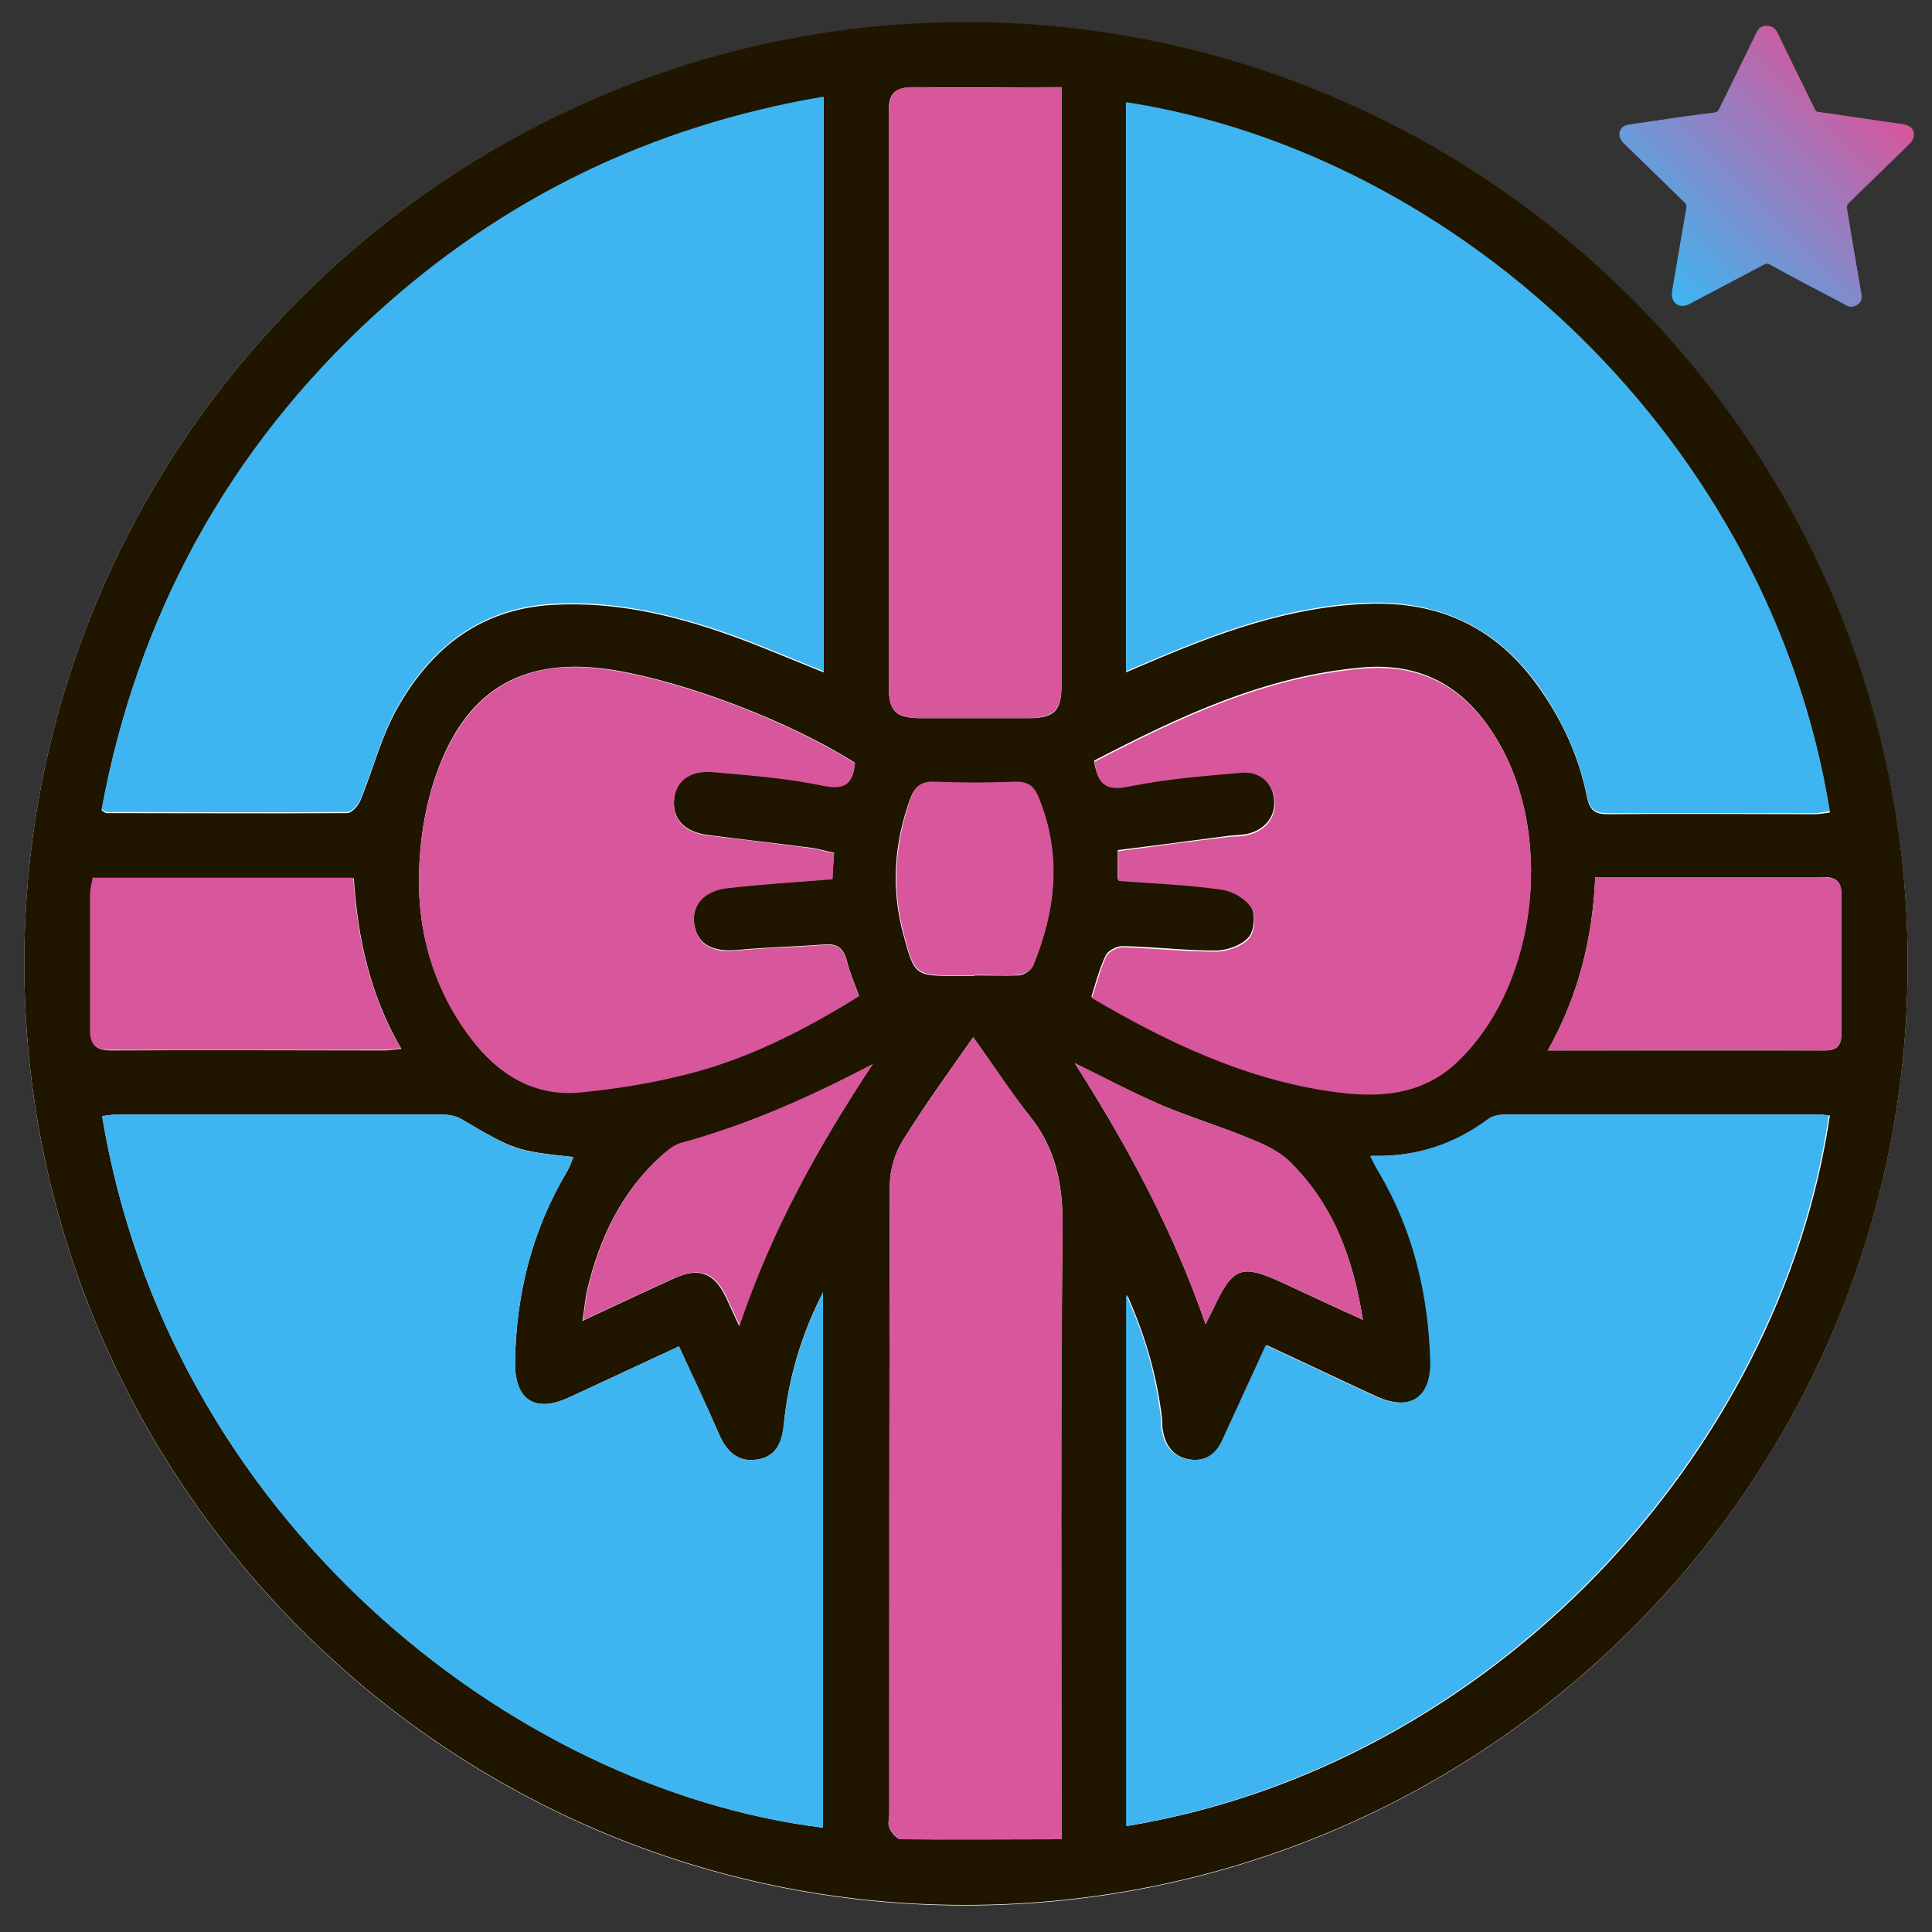 <svg width="45" height="45" viewBox="0 0 45 45" fill="none" xmlns="http://www.w3.org/2000/svg">
<rect x="0" y="0" width="45" height="45" fill="#333333" stroke="none"/>
<g clip-path="url(#clip0_818_817)">
<path d="M0.566 22.461C0.579 34.56 10.44 44.408 22.526 44.383C34.611 44.357 44.421 34.547 44.434 22.461C44.434 10.363 34.599 0.514 22.5 0.527C10.401 0.514 0.553 10.376 0.566 22.461Z" fill="white"/>
<path d="M0.566 22.461C0.553 10.376 10.401 0.514 22.5 0.514C34.599 0.514 44.447 10.363 44.434 22.449C44.434 34.534 34.624 44.344 22.526 44.37C10.44 44.396 0.579 34.56 0.566 22.449V22.461ZM19.183 15.634V2.276C15.171 2.957 11.687 4.641 8.73 7.354C5.323 10.479 3.201 14.336 2.366 18.874C2.43 18.913 2.456 18.939 2.481 18.939C4.346 18.939 6.223 18.951 8.087 18.939C8.19 18.939 8.344 18.771 8.396 18.643C8.691 17.923 8.884 17.139 9.27 16.47C10.054 15.094 11.186 14.194 12.844 14.091C14.297 14.001 15.673 14.323 17.01 14.799C17.73 15.056 18.437 15.364 19.183 15.66V15.634ZM15.814 31.359C14.927 31.77 14.079 32.169 13.243 32.554C12.459 32.914 11.983 32.606 11.996 31.731C12.021 30.137 12.394 28.646 13.217 27.27C13.268 27.18 13.307 27.064 13.358 26.949C12.034 26.807 11.983 26.794 10.761 26.074C10.62 25.997 10.44 25.959 10.286 25.959C7.766 25.959 5.246 25.959 2.726 25.959C2.61 25.959 2.494 25.984 2.379 25.997C3.921 35.331 11.88 41.67 19.17 42.57V30.099C18.669 31.076 18.36 32.104 18.257 33.184C18.218 33.596 18.077 33.93 17.64 33.994C17.19 34.071 16.92 33.801 16.753 33.416C16.457 32.734 16.136 32.066 15.814 31.359ZM26.229 15.66C26.434 15.57 26.588 15.506 26.743 15.441C28.363 14.747 30.009 14.143 31.808 14.066C33.544 13.989 34.894 14.631 35.884 16.071C36.411 16.83 36.784 17.653 36.964 18.566C37.029 18.874 37.144 18.964 37.453 18.964C39.06 18.951 40.667 18.964 42.274 18.964C42.39 18.964 42.506 18.939 42.621 18.926C41.233 10.311 34.02 3.613 26.229 2.404V15.673V15.66ZM31.937 26.923C32.027 27.103 32.078 27.206 32.143 27.309C32.94 28.659 33.287 30.137 33.339 31.68C33.364 32.567 32.85 32.889 32.04 32.516C31.204 32.13 30.369 31.731 29.507 31.333C29.16 32.091 28.826 32.811 28.491 33.544C28.337 33.879 28.08 34.046 27.72 33.994C27.36 33.943 27.154 33.699 27.09 33.339C27.064 33.236 27.077 33.12 27.064 33.017C26.948 32.066 26.691 31.14 26.254 30.163V42.531C34.74 41.13 41.464 33.866 42.621 25.984C42.544 25.984 42.467 25.959 42.403 25.959C39.96 25.959 37.517 25.959 35.074 25.959C34.946 25.959 34.791 25.984 34.688 26.061C33.904 26.64 33.03 26.949 31.963 26.923H31.937ZM19.916 17.769C18.424 16.817 16.007 15.891 14.31 15.609C12.266 15.274 10.916 15.994 10.196 17.936C9.951 18.604 9.81 19.337 9.771 20.057C9.681 21.549 10.041 22.937 10.954 24.159C11.597 25.02 12.433 25.547 13.539 25.431C14.451 25.341 15.377 25.187 16.251 24.943C17.588 24.57 18.823 23.927 20.006 23.194C19.903 22.899 19.787 22.641 19.723 22.371C19.646 22.076 19.491 21.973 19.196 21.999C18.514 22.05 17.833 22.063 17.164 22.127C16.611 22.179 16.251 21.999 16.174 21.549C16.097 21.086 16.38 20.739 16.959 20.674C17.756 20.584 18.553 20.546 19.389 20.469C19.389 20.289 19.414 20.096 19.427 19.864C19.247 19.826 19.08 19.774 18.913 19.749C18.116 19.646 17.319 19.556 16.521 19.453C15.969 19.389 15.673 19.106 15.698 18.643C15.724 18.193 16.058 17.923 16.624 17.974C17.486 18.051 18.347 18.116 19.196 18.296C19.723 18.399 19.864 18.219 19.916 17.756V17.769ZM26.049 20.494C26.884 20.559 27.681 20.597 28.453 20.7C28.71 20.739 29.018 20.931 29.147 21.137C29.25 21.304 29.211 21.703 29.07 21.844C28.903 22.024 28.569 22.14 28.311 22.14C27.591 22.14 26.858 22.05 26.139 22.037C26.01 22.037 25.804 22.14 25.753 22.256C25.611 22.551 25.521 22.886 25.419 23.22C27.167 24.249 28.967 25.11 30.96 25.393C32.014 25.547 33.056 25.534 33.917 24.724C35.858 22.911 36.244 19.273 34.74 17.023C34.02 15.943 33.056 15.441 31.757 15.544C29.468 15.737 27.463 16.689 25.483 17.717C25.56 18.231 25.74 18.399 26.28 18.296C27.141 18.116 28.016 18.051 28.903 17.974C29.34 17.936 29.623 18.206 29.674 18.604C29.726 19.003 29.468 19.337 29.031 19.427C28.89 19.453 28.748 19.453 28.62 19.466C27.759 19.581 26.884 19.697 26.036 19.8V20.469L26.049 20.494ZM24.724 42.84V42.159C24.724 37.607 24.698 33.043 24.75 28.491C24.75 27.527 24.57 26.717 23.966 25.971C23.516 25.406 23.13 24.801 22.667 24.159C22.076 25.007 21.523 25.766 21.021 26.576C20.841 26.871 20.726 27.257 20.726 27.604C20.713 32.49 20.713 37.363 20.713 42.249C20.713 42.351 20.674 42.48 20.713 42.57C20.764 42.686 20.893 42.84 20.983 42.84C22.217 42.853 23.451 42.84 24.724 42.84ZM24.724 2.031C23.554 2.031 22.436 2.044 21.317 2.031C20.854 2.031 20.687 2.147 20.7 2.649C20.726 7.084 20.7 11.52 20.7 15.956C20.7 16.56 20.841 16.727 21.459 16.727C22.294 16.727 23.13 16.727 23.966 16.727C24.57 16.727 24.724 16.547 24.724 15.956C24.724 11.52 24.724 7.084 24.724 2.649V2.031ZM2.173 20.443C2.147 20.597 2.109 20.726 2.109 20.854C2.109 21.909 2.109 22.95 2.109 24.004C2.109 24.364 2.263 24.467 2.61 24.467C4.731 24.454 6.84 24.467 8.961 24.467C9.077 24.467 9.18 24.441 9.347 24.429C8.614 23.169 8.331 21.844 8.241 20.456H2.173V20.443ZM36.051 24.467C38.276 24.467 40.384 24.467 42.506 24.467C42.84 24.467 42.891 24.3 42.891 24.043C42.891 22.976 42.891 21.909 42.891 20.854C42.891 20.507 42.75 20.417 42.416 20.43C41.181 20.443 39.947 20.43 38.713 20.43C38.211 20.43 37.697 20.43 37.157 20.43C37.093 21.857 36.771 23.181 36.051 24.467ZM20.327 24.789C18.887 25.547 17.421 26.203 15.866 26.627C15.698 26.679 15.544 26.807 15.403 26.923C14.477 27.759 13.963 28.839 13.68 30.034C13.629 30.253 13.616 30.471 13.564 30.767C14.336 30.407 15.017 30.086 15.698 29.777C16.277 29.507 16.637 29.649 16.907 30.214C16.997 30.407 17.087 30.6 17.216 30.883C17.974 28.633 19.067 26.691 20.314 24.801L20.327 24.789ZM25.033 24.763C26.254 26.679 27.321 28.646 28.08 30.844C28.157 30.677 28.209 30.587 28.247 30.51C28.723 29.494 28.903 29.43 29.906 29.893C30.497 30.163 31.088 30.446 31.744 30.741C31.513 29.276 31.037 28.029 30.021 27.039C29.777 26.807 29.443 26.653 29.121 26.524C28.44 26.241 27.72 26.023 27.051 25.74C26.37 25.444 25.701 25.097 25.033 24.763ZM22.706 22.719C23.04 22.719 23.387 22.731 23.721 22.719C23.837 22.719 24.017 22.603 24.056 22.5C24.583 21.214 24.737 19.916 24.184 18.591C24.081 18.334 23.94 18.206 23.644 18.219C23.014 18.244 22.371 18.244 21.741 18.219C21.433 18.219 21.304 18.334 21.201 18.604C20.828 19.633 20.751 20.674 21.034 21.741C21.304 22.744 21.304 22.731 22.32 22.731C22.448 22.731 22.564 22.731 22.693 22.731L22.706 22.719Z" fill="#201600"/>
<path d="M19.183 15.634C18.437 15.339 17.73 15.03 17.01 14.773C15.66 14.297 14.284 13.976 12.844 14.066C11.186 14.169 10.041 15.081 9.27 16.444C8.884 17.113 8.691 17.897 8.396 18.617C8.344 18.746 8.19 18.913 8.087 18.913C6.223 18.926 4.346 18.913 2.481 18.913C2.456 18.913 2.43 18.887 2.366 18.849C3.214 14.31 5.323 10.453 8.73 7.329C11.7 4.616 15.171 2.931 19.183 2.25V15.621V15.634Z" fill="#3EB5F1"/>
<path d="M15.814 31.359C16.149 32.066 16.457 32.734 16.753 33.416C16.933 33.814 17.203 34.072 17.64 33.994C18.077 33.93 18.206 33.596 18.257 33.184C18.36 32.104 18.681 31.076 19.17 30.099V42.57C11.867 41.67 3.922 35.331 2.379 25.997C2.494 25.984 2.61 25.959 2.726 25.959C5.246 25.959 7.766 25.959 10.286 25.959C10.453 25.959 10.633 25.984 10.761 26.074C11.983 26.794 12.021 26.82 13.359 26.949C13.307 27.064 13.269 27.167 13.217 27.27C12.394 28.646 12.021 30.137 11.996 31.732C11.996 32.606 12.459 32.914 13.243 32.554C14.091 32.169 14.927 31.77 15.814 31.359Z" fill="#3EB5F1"/>
<path d="M26.229 15.66V2.379C34.007 3.587 41.233 10.286 42.621 18.9C42.506 18.9 42.39 18.939 42.274 18.939C40.667 18.939 39.06 18.939 37.453 18.939C37.144 18.939 37.029 18.849 36.964 18.54C36.784 17.64 36.411 16.817 35.884 16.046C34.894 14.618 33.531 13.976 31.808 14.04C30.009 14.117 28.363 14.721 26.743 15.416C26.588 15.48 26.434 15.544 26.229 15.634V15.66Z" fill="#3EB5F1"/>
<path d="M31.937 26.923C33.004 26.949 33.879 26.64 34.663 26.061C34.766 25.984 34.92 25.959 35.048 25.959C37.491 25.959 39.934 25.959 42.377 25.959C42.454 25.959 42.531 25.971 42.596 25.984C41.438 33.866 34.714 41.117 26.229 42.532V30.163C26.678 31.14 26.923 32.066 27.038 33.017C27.051 33.12 27.038 33.236 27.064 33.339C27.128 33.699 27.334 33.93 27.694 33.994C28.067 34.046 28.311 33.879 28.466 33.544C28.8 32.812 29.134 32.092 29.481 31.333C30.343 31.732 31.178 32.13 32.014 32.516C32.824 32.889 33.339 32.567 33.313 31.68C33.261 30.124 32.914 28.659 32.117 27.309C32.053 27.206 32.001 27.103 31.911 26.923H31.937Z" fill="#3EB5F1"/>
<path d="M19.916 17.768C19.864 18.231 19.71 18.411 19.196 18.308C18.347 18.128 17.486 18.064 16.624 17.987C16.059 17.936 15.724 18.206 15.699 18.656C15.673 19.119 15.956 19.401 16.521 19.466C17.319 19.556 18.116 19.659 18.913 19.761C19.08 19.787 19.234 19.838 19.427 19.877C19.414 20.108 19.401 20.301 19.389 20.481C18.553 20.546 17.756 20.597 16.959 20.687C16.38 20.751 16.097 21.099 16.174 21.561C16.252 22.011 16.611 22.204 17.164 22.14C17.846 22.076 18.514 22.063 19.196 22.011C19.491 21.986 19.646 22.088 19.723 22.384C19.787 22.654 19.903 22.911 20.006 23.207C18.823 23.94 17.589 24.583 16.252 24.956C15.364 25.2 14.451 25.354 13.539 25.444C12.446 25.56 11.597 25.02 10.954 24.171C10.041 22.963 9.681 21.561 9.771 20.07C9.81 19.363 9.951 18.617 10.196 17.948C10.929 16.007 12.266 15.274 14.31 15.621C16.007 15.904 18.424 16.83 19.916 17.781V17.768Z" fill="#D7569C"/>
<path d="M26.049 20.494V19.826C26.91 19.71 27.771 19.594 28.633 19.491C28.774 19.479 28.916 19.491 29.044 19.453C29.481 19.363 29.738 19.029 29.687 18.63C29.636 18.232 29.34 17.962 28.916 18C28.041 18.077 27.154 18.142 26.293 18.322C25.753 18.437 25.56 18.257 25.496 17.743C27.476 16.714 29.481 15.763 31.77 15.57C33.069 15.467 34.033 15.969 34.753 17.049C36.244 19.299 35.858 22.937 33.93 24.75C33.069 25.56 32.014 25.573 30.973 25.419C28.967 25.123 27.18 24.274 25.431 23.246C25.547 22.912 25.624 22.577 25.766 22.282C25.817 22.166 26.023 22.063 26.151 22.063C26.871 22.089 27.604 22.166 28.324 22.166C28.581 22.166 28.916 22.05 29.083 21.87C29.224 21.729 29.263 21.33 29.16 21.163C29.031 20.944 28.723 20.764 28.466 20.726C27.681 20.61 26.897 20.584 26.061 20.52L26.049 20.494Z" fill="#D7569C"/>
<path d="M24.724 42.84C23.451 42.84 22.217 42.84 20.983 42.84C20.893 42.84 20.777 42.673 20.713 42.57C20.674 42.48 20.713 42.364 20.713 42.249C20.713 37.363 20.713 32.49 20.726 27.604C20.726 27.257 20.841 26.871 21.021 26.576C21.523 25.779 22.076 25.02 22.667 24.159C23.13 24.801 23.529 25.406 23.966 25.971C24.557 26.717 24.75 27.527 24.75 28.491C24.712 33.043 24.724 37.607 24.724 42.159V42.84Z" fill="#D7569C"/>
<path d="M24.724 2.031V2.649C24.724 7.084 24.724 11.52 24.724 15.956C24.724 16.534 24.557 16.714 23.966 16.727C23.13 16.727 22.294 16.727 21.459 16.727C20.854 16.727 20.7 16.56 20.7 15.956C20.7 11.52 20.7 7.084 20.7 2.649C20.7 2.147 20.867 2.019 21.317 2.031C22.436 2.057 23.567 2.031 24.724 2.031Z" fill="#D7569C"/>
<path d="M2.173 20.443H8.229C8.319 21.831 8.601 23.156 9.334 24.416C9.18 24.429 9.064 24.454 8.949 24.454C6.827 24.454 4.719 24.454 2.597 24.454C2.25 24.454 2.096 24.364 2.096 23.991C2.096 22.937 2.096 21.896 2.096 20.841C2.096 20.713 2.134 20.572 2.16 20.43L2.173 20.443Z" fill="#D7569C"/>
<path d="M36.051 24.467C36.772 23.181 37.093 21.857 37.157 20.43C37.697 20.43 38.199 20.43 38.713 20.43C39.947 20.43 41.181 20.43 42.416 20.43C42.75 20.43 42.904 20.507 42.892 20.854C42.892 21.922 42.892 22.989 42.892 24.043C42.892 24.3 42.84 24.467 42.506 24.467C40.397 24.454 38.276 24.467 36.051 24.467Z" fill="#D7569C"/>
<path d="M20.327 24.789C19.08 26.679 17.987 28.62 17.229 30.87C17.1 30.587 17.01 30.394 16.92 30.201C16.65 29.636 16.303 29.507 15.711 29.764C15.03 30.073 14.349 30.394 13.577 30.754C13.629 30.459 13.641 30.24 13.693 30.021C13.976 28.826 14.49 27.746 15.416 26.91C15.544 26.794 15.711 26.653 15.879 26.614C17.434 26.19 18.9 25.534 20.34 24.776L20.327 24.789Z" fill="#D7569C"/>
<path d="M25.033 24.763C25.701 25.084 26.37 25.444 27.051 25.74C27.733 26.036 28.44 26.241 29.121 26.524C29.443 26.653 29.777 26.807 30.021 27.038C31.037 28.016 31.513 29.276 31.744 30.741C31.088 30.433 30.497 30.163 29.906 29.893C28.903 29.43 28.723 29.494 28.247 30.51C28.208 30.587 28.17 30.677 28.08 30.844C27.321 28.646 26.254 26.678 25.033 24.763Z" fill="#D7569C"/>
<path d="M22.706 22.719C22.577 22.719 22.462 22.719 22.333 22.719C21.317 22.719 21.304 22.719 21.047 21.729C20.764 20.662 20.854 19.62 21.214 18.591C21.304 18.334 21.446 18.193 21.754 18.206C22.384 18.232 23.027 18.232 23.657 18.206C23.966 18.206 24.094 18.322 24.197 18.579C24.737 19.903 24.596 21.201 24.069 22.487C24.03 22.59 23.85 22.693 23.734 22.706C23.4 22.732 23.053 22.706 22.719 22.706L22.706 22.719Z" fill="#D7569C"/>
<path d="M41.143 0.604C41.04 0.604 40.963 0.656 40.924 0.759C40.629 1.35 40.346 1.941 40.05 2.546C40.024 2.597 39.999 2.623 39.934 2.623C39.536 2.674 39.137 2.739 38.726 2.79C38.456 2.829 38.199 2.867 37.929 2.906C37.787 2.931 37.71 3.047 37.736 3.176C37.736 3.227 37.787 3.291 37.826 3.33C38.302 3.793 38.777 4.256 39.253 4.719C39.292 4.757 39.304 4.783 39.292 4.834C39.176 5.49 39.073 6.133 38.957 6.789C38.957 6.827 38.944 6.866 38.957 6.904C38.97 7.071 39.15 7.174 39.343 7.084C39.922 6.776 40.513 6.467 41.092 6.159C41.143 6.133 41.182 6.133 41.233 6.159C41.824 6.467 42.416 6.776 42.994 7.097C43.084 7.149 43.174 7.149 43.264 7.097C43.354 7.033 43.38 6.943 43.354 6.84C43.239 6.171 43.123 5.516 43.02 4.847C43.02 4.796 43.02 4.77 43.059 4.731C43.534 4.269 44.01 3.806 44.486 3.343C44.524 3.304 44.563 3.24 44.576 3.176C44.602 3.021 44.499 2.919 44.319 2.893C43.663 2.803 43.02 2.7 42.364 2.61C42.313 2.61 42.287 2.584 42.274 2.546C41.979 1.954 41.683 1.35 41.4 0.759C41.349 0.656 41.272 0.604 41.156 0.604H41.143Z" fill="url(#paint0_linear_818_817)"/>
<path d="M41.143 0.604C41.259 0.604 41.336 0.656 41.387 0.759C41.683 1.35 41.979 1.954 42.261 2.546C42.287 2.584 42.3 2.61 42.352 2.61C43.007 2.7 43.65 2.803 44.306 2.893C44.486 2.919 44.589 3.021 44.563 3.176C44.563 3.24 44.511 3.304 44.473 3.343C43.997 3.806 43.522 4.269 43.046 4.731C43.007 4.77 42.994 4.796 43.007 4.847C43.123 5.503 43.239 6.171 43.342 6.84C43.354 6.943 43.342 7.033 43.252 7.097C43.161 7.161 43.072 7.161 42.981 7.097C42.39 6.789 41.799 6.48 41.22 6.159C41.169 6.133 41.13 6.133 41.079 6.159C40.5 6.467 39.909 6.776 39.33 7.084C39.15 7.187 38.97 7.084 38.944 6.904C38.944 6.866 38.944 6.827 38.944 6.789C39.06 6.133 39.163 5.49 39.279 4.834C39.279 4.783 39.279 4.757 39.24 4.719C38.764 4.256 38.289 3.793 37.813 3.33C37.774 3.291 37.736 3.227 37.723 3.176C37.697 3.047 37.774 2.931 37.916 2.906C38.186 2.867 38.443 2.829 38.713 2.79C39.111 2.726 39.51 2.674 39.922 2.623C39.973 2.623 40.011 2.597 40.037 2.546C40.333 1.954 40.616 1.363 40.911 0.759C40.963 0.656 41.027 0.604 41.13 0.604H41.143Z" fill="url(#paint1_linear_818_817)"/>
</g>
<defs>
<linearGradient id="paint0_linear_818_817" x1="38.764" y1="6.801" x2="43.547" y2="2.019" gradientUnits="userSpaceOnUse">
<stop stop-color="#3EB5F1"/>
<stop offset="1" stop-color="#D7569C"/>
</linearGradient>
<linearGradient id="paint1_linear_818_817" x1="38.764" y1="6.801" x2="43.547" y2="2.019" gradientUnits="userSpaceOnUse">
<stop stop-color="#3EB5F1"/>
<stop offset="1" stop-color="#D7569C"/>
</linearGradient>
<clipPath id="clip0_818_817">
<rect width="45" height="45" fill="white"/>
</clipPath>
</defs>
</svg>

